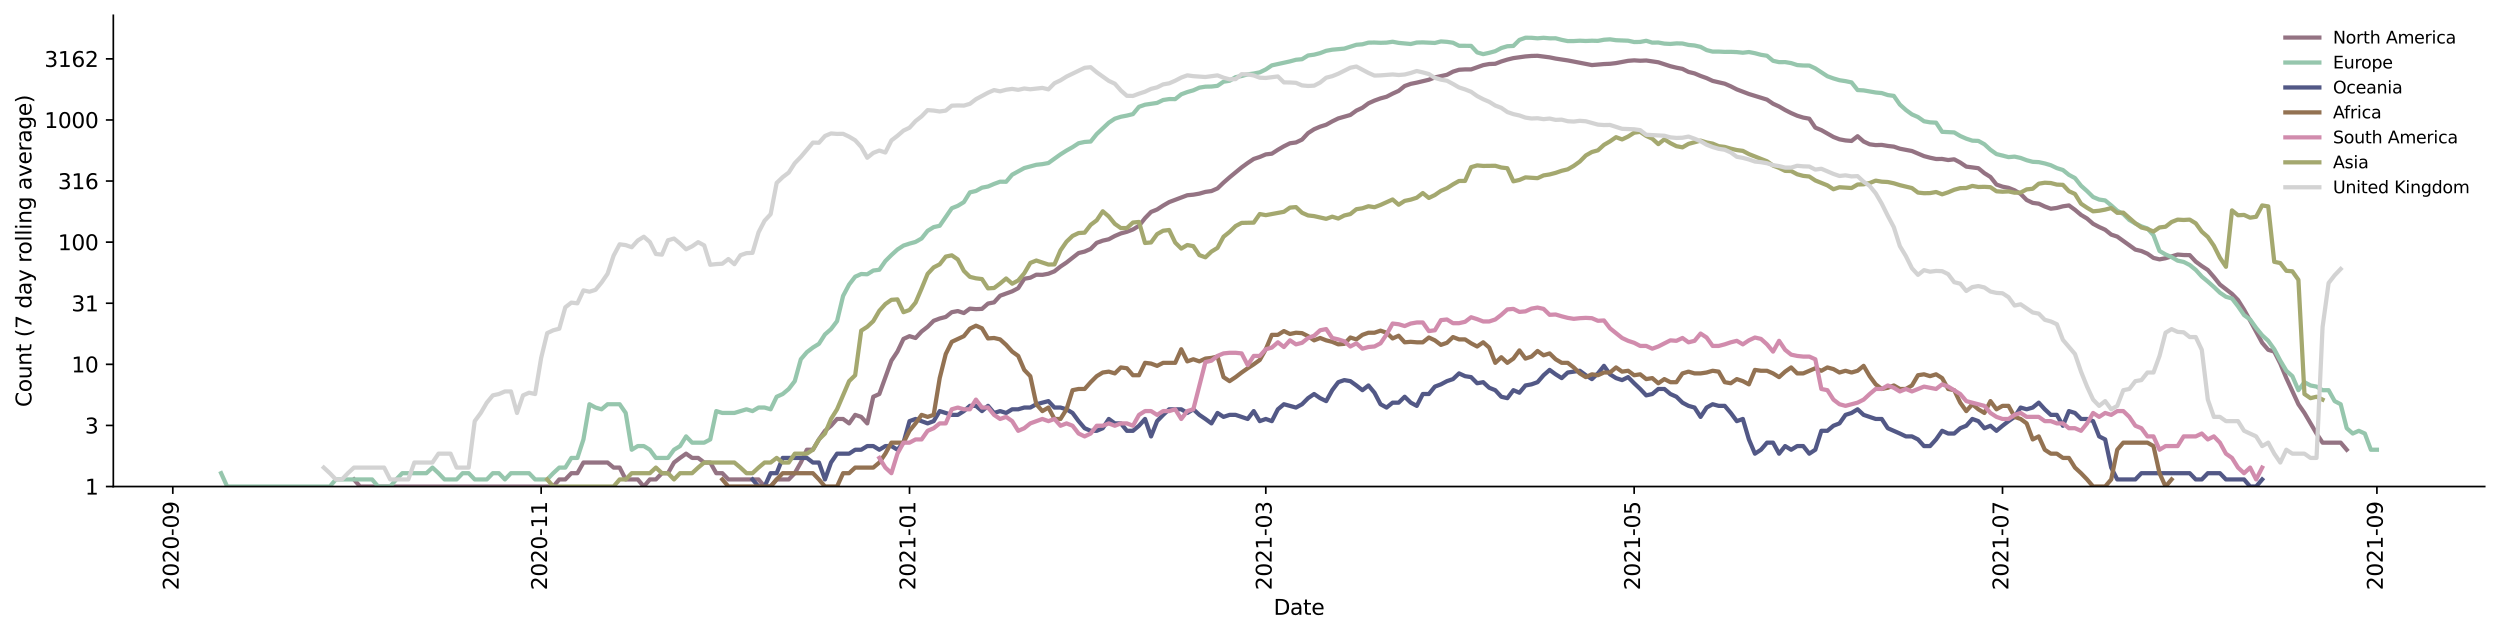 <?xml version="1.0" encoding="utf-8" standalone="no"?>
<!DOCTYPE svg PUBLIC "-//W3C//DTD SVG 1.1//EN"
  "http://www.w3.org/Graphics/SVG/1.1/DTD/svg11.dtd">
<svg height="298.621pt" version="1.1" viewBox="0 0 1176.528 298.621" width="1176.528pt" xmlns="http://www.w3.org/2000/svg" xmlns:xlink="http://www.w3.org/1999/xlink">
 <defs>
  <style type="text/css">*{stroke-linecap:butt;stroke-linejoin:round;}</style>
 </defs>
 <g id="figure_1">
  <g id="patch_1">
   <path d="M 0 298.621 
L 1176.528 298.621 
L 1176.528 0 
L 0 0 
z
" style="fill:#ffffff;"/>
  </g>
  <g id="axes_1">
   <g id="patch_2">
    <path d="M 53.328 228.96 
L 1169.328 228.96 
L 1169.328 7.2 
L 53.328 7.2 
z
" style="fill:#ffffff;"/>
   </g>
   <g id="matplotlib.axis_1">
    <g id="xtick_1">
     <g id="line2d_1">
      <defs>
       <path d="M 0 0 
L 0 3.5 
" id="m4c4647cf3e" style="stroke:#000000;stroke-width:0.8;"/>
      </defs>
      <g>
       <use style="stroke:#000000;stroke-width:0.8;" x="81.32" xlink:href="#m4c4647cf3e" y="228.96"/>
      </g>
     </g>
     <g id="text_1">
      <!-- 2020-09 -->
      <g transform="translate(84.08 277.743)rotate(-90)scale(0.1 -0.1)">
       <defs>
        <path d="M 1228 531 
L 3431 531 
L 3431 0 
L 469 0 
L 469 531 
Q 828 903 1448 1529 
Q 2069 2156 2228 2338 
Q 2531 2678 2651 2914 
Q 2772 3150 2772 3378 
Q 2772 3750 2511 3984 
Q 2250 4219 1831 4219 
Q 1534 4219 1204 4116 
Q 875 4013 500 3803 
L 500 4441 
Q 881 4594 1212 4672 
Q 1544 4750 1819 4750 
Q 2544 4750 2975 4387 
Q 3406 4025 3406 3419 
Q 3406 3131 3298 2873 
Q 3191 2616 2906 2266 
Q 2828 2175 2409 1742 
Q 1991 1309 1228 531 
z
" id="DejaVuSans-32" transform="scale(0.016)"/>
        <path d="M 2034 4250 
Q 1547 4250 1301 3770 
Q 1056 3291 1056 2328 
Q 1056 1369 1301 889 
Q 1547 409 2034 409 
Q 2525 409 2770 889 
Q 3016 1369 3016 2328 
Q 3016 3291 2770 3770 
Q 2525 4250 2034 4250 
z
M 2034 4750 
Q 2819 4750 3233 4129 
Q 3647 3509 3647 2328 
Q 3647 1150 3233 529 
Q 2819 -91 2034 -91 
Q 1250 -91 836 529 
Q 422 1150 422 2328 
Q 422 3509 836 4129 
Q 1250 4750 2034 4750 
z
" id="DejaVuSans-30" transform="scale(0.016)"/>
        <path d="M 313 2009 
L 1997 2009 
L 1997 1497 
L 313 1497 
L 313 2009 
z
" id="DejaVuSans-2d" transform="scale(0.016)"/>
        <path d="M 703 97 
L 703 672 
Q 941 559 1184 500 
Q 1428 441 1663 441 
Q 2288 441 2617 861 
Q 2947 1281 2994 2138 
Q 2813 1869 2534 1725 
Q 2256 1581 1919 1581 
Q 1219 1581 811 2004 
Q 403 2428 403 3163 
Q 403 3881 828 4315 
Q 1253 4750 1959 4750 
Q 2769 4750 3195 4129 
Q 3622 3509 3622 2328 
Q 3622 1225 3098 567 
Q 2575 -91 1691 -91 
Q 1453 -91 1209 -44 
Q 966 3 703 97 
z
M 1959 2075 
Q 2384 2075 2632 2365 
Q 2881 2656 2881 3163 
Q 2881 3666 2632 3958 
Q 2384 4250 1959 4250 
Q 1534 4250 1286 3958 
Q 1038 3666 1038 3163 
Q 1038 2656 1286 2365 
Q 1534 2075 1959 2075 
z
" id="DejaVuSans-39" transform="scale(0.016)"/>
       </defs>
       <use xlink:href="#DejaVuSans-32"/>
       <use x="63.623" xlink:href="#DejaVuSans-30"/>
       <use x="127.246" xlink:href="#DejaVuSans-32"/>
       <use x="190.869" xlink:href="#DejaVuSans-30"/>
       <use x="254.492" xlink:href="#DejaVuSans-2d"/>
       <use x="290.576" xlink:href="#DejaVuSans-30"/>
       <use x="354.199" xlink:href="#DejaVuSans-39"/>
      </g>
     </g>
    </g>
    <g id="xtick_2">
     <g id="line2d_2">
      <g>
       <use style="stroke:#000000;stroke-width:0.8;" x="254.674" xlink:href="#m4c4647cf3e" y="228.96"/>
      </g>
     </g>
     <g id="text_2">
      <!-- 2020-11 -->
      <g transform="translate(257.434 277.743)rotate(-90)scale(0.1 -0.1)">
       <defs>
        <path d="M 794 531 
L 1825 531 
L 1825 4091 
L 703 3866 
L 703 4441 
L 1819 4666 
L 2450 4666 
L 2450 531 
L 3481 531 
L 3481 0 
L 794 0 
L 794 531 
z
" id="DejaVuSans-31" transform="scale(0.016)"/>
       </defs>
       <use xlink:href="#DejaVuSans-32"/>
       <use x="63.623" xlink:href="#DejaVuSans-30"/>
       <use x="127.246" xlink:href="#DejaVuSans-32"/>
       <use x="190.869" xlink:href="#DejaVuSans-30"/>
       <use x="254.492" xlink:href="#DejaVuSans-2d"/>
       <use x="290.576" xlink:href="#DejaVuSans-31"/>
       <use x="354.199" xlink:href="#DejaVuSans-31"/>
      </g>
     </g>
    </g>
    <g id="xtick_3">
     <g id="line2d_3">
      <g>
       <use style="stroke:#000000;stroke-width:0.8;" x="428.028" xlink:href="#m4c4647cf3e" y="228.96"/>
      </g>
     </g>
     <g id="text_3">
      <!-- 2021-01 -->
      <g transform="translate(430.787 277.743)rotate(-90)scale(0.1 -0.1)">
       <use xlink:href="#DejaVuSans-32"/>
       <use x="63.623" xlink:href="#DejaVuSans-30"/>
       <use x="127.246" xlink:href="#DejaVuSans-32"/>
       <use x="190.869" xlink:href="#DejaVuSans-31"/>
       <use x="254.492" xlink:href="#DejaVuSans-2d"/>
       <use x="290.576" xlink:href="#DejaVuSans-30"/>
       <use x="354.199" xlink:href="#DejaVuSans-31"/>
      </g>
     </g>
    </g>
    <g id="xtick_4">
     <g id="line2d_4">
      <g>
       <use style="stroke:#000000;stroke-width:0.8;" x="595.698" xlink:href="#m4c4647cf3e" y="228.96"/>
      </g>
     </g>
     <g id="text_4">
      <!-- 2021-03 -->
      <g transform="translate(598.457 277.743)rotate(-90)scale(0.1 -0.1)">
       <defs>
        <path d="M 2597 2516 
Q 3050 2419 3304 2112 
Q 3559 1806 3559 1356 
Q 3559 666 3084 287 
Q 2609 -91 1734 -91 
Q 1441 -91 1130 -33 
Q 819 25 488 141 
L 488 750 
Q 750 597 1062 519 
Q 1375 441 1716 441 
Q 2309 441 2620 675 
Q 2931 909 2931 1356 
Q 2931 1769 2642 2001 
Q 2353 2234 1838 2234 
L 1294 2234 
L 1294 2753 
L 1863 2753 
Q 2328 2753 2575 2939 
Q 2822 3125 2822 3475 
Q 2822 3834 2567 4026 
Q 2313 4219 1838 4219 
Q 1578 4219 1281 4162 
Q 984 4106 628 3988 
L 628 4550 
Q 988 4650 1302 4700 
Q 1616 4750 1894 4750 
Q 2613 4750 3031 4423 
Q 3450 4097 3450 3541 
Q 3450 3153 3228 2886 
Q 3006 2619 2597 2516 
z
" id="DejaVuSans-33" transform="scale(0.016)"/>
       </defs>
       <use xlink:href="#DejaVuSans-32"/>
       <use x="63.623" xlink:href="#DejaVuSans-30"/>
       <use x="127.246" xlink:href="#DejaVuSans-32"/>
       <use x="190.869" xlink:href="#DejaVuSans-31"/>
       <use x="254.492" xlink:href="#DejaVuSans-2d"/>
       <use x="290.576" xlink:href="#DejaVuSans-30"/>
       <use x="354.199" xlink:href="#DejaVuSans-33"/>
      </g>
     </g>
    </g>
    <g id="xtick_5">
     <g id="line2d_5">
      <g>
       <use style="stroke:#000000;stroke-width:0.8;" x="769.052" xlink:href="#m4c4647cf3e" y="228.96"/>
      </g>
     </g>
     <g id="text_5">
      <!-- 2021-05 -->
      <g transform="translate(771.811 277.743)rotate(-90)scale(0.1 -0.1)">
       <defs>
        <path d="M 691 4666 
L 3169 4666 
L 3169 4134 
L 1269 4134 
L 1269 2991 
Q 1406 3038 1543 3061 
Q 1681 3084 1819 3084 
Q 2600 3084 3056 2656 
Q 3513 2228 3513 1497 
Q 3513 744 3044 326 
Q 2575 -91 1722 -91 
Q 1428 -91 1123 -41 
Q 819 9 494 109 
L 494 744 
Q 775 591 1075 516 
Q 1375 441 1709 441 
Q 2250 441 2565 725 
Q 2881 1009 2881 1497 
Q 2881 1984 2565 2268 
Q 2250 2553 1709 2553 
Q 1456 2553 1204 2497 
Q 953 2441 691 2322 
L 691 4666 
z
" id="DejaVuSans-35" transform="scale(0.016)"/>
       </defs>
       <use xlink:href="#DejaVuSans-32"/>
       <use x="63.623" xlink:href="#DejaVuSans-30"/>
       <use x="127.246" xlink:href="#DejaVuSans-32"/>
       <use x="190.869" xlink:href="#DejaVuSans-31"/>
       <use x="254.492" xlink:href="#DejaVuSans-2d"/>
       <use x="290.576" xlink:href="#DejaVuSans-30"/>
       <use x="354.199" xlink:href="#DejaVuSans-35"/>
      </g>
     </g>
    </g>
    <g id="xtick_6">
     <g id="line2d_6">
      <g>
       <use style="stroke:#000000;stroke-width:0.8;" x="942.405" xlink:href="#m4c4647cf3e" y="228.96"/>
      </g>
     </g>
     <g id="text_6">
      <!-- 2021-07 -->
      <g transform="translate(945.165 277.743)rotate(-90)scale(0.1 -0.1)">
       <defs>
        <path d="M 525 4666 
L 3525 4666 
L 3525 4397 
L 1831 0 
L 1172 0 
L 2766 4134 
L 525 4134 
L 525 4666 
z
" id="DejaVuSans-37" transform="scale(0.016)"/>
       </defs>
       <use xlink:href="#DejaVuSans-32"/>
       <use x="63.623" xlink:href="#DejaVuSans-30"/>
       <use x="127.246" xlink:href="#DejaVuSans-32"/>
       <use x="190.869" xlink:href="#DejaVuSans-31"/>
       <use x="254.492" xlink:href="#DejaVuSans-2d"/>
       <use x="290.576" xlink:href="#DejaVuSans-30"/>
       <use x="354.199" xlink:href="#DejaVuSans-37"/>
      </g>
     </g>
    </g>
    <g id="xtick_7">
     <g id="line2d_7">
      <g>
       <use style="stroke:#000000;stroke-width:0.8;" x="1118.601" xlink:href="#m4c4647cf3e" y="228.96"/>
      </g>
     </g>
     <g id="text_7">
      <!-- 2021-09 -->
      <g transform="translate(1121.36 277.743)rotate(-90)scale(0.1 -0.1)">
       <use xlink:href="#DejaVuSans-32"/>
       <use x="63.623" xlink:href="#DejaVuSans-30"/>
       <use x="127.246" xlink:href="#DejaVuSans-32"/>
       <use x="190.869" xlink:href="#DejaVuSans-31"/>
       <use x="254.492" xlink:href="#DejaVuSans-2d"/>
       <use x="290.576" xlink:href="#DejaVuSans-30"/>
       <use x="354.199" xlink:href="#DejaVuSans-39"/>
      </g>
     </g>
    </g>
    <g id="text_8">
     <!-- Date -->
     <g transform="translate(599.377 289.341)scale(0.1 -0.1)">
      <defs>
       <path d="M 1259 4147 
L 1259 519 
L 2022 519 
Q 2988 519 3436 956 
Q 3884 1394 3884 2338 
Q 3884 3275 3436 3711 
Q 2988 4147 2022 4147 
L 1259 4147 
z
M 628 4666 
L 1925 4666 
Q 3281 4666 3915 4102 
Q 4550 3538 4550 2338 
Q 4550 1131 3912 565 
Q 3275 0 1925 0 
L 628 0 
L 628 4666 
z
" id="DejaVuSans-44" transform="scale(0.016)"/>
       <path d="M 2194 1759 
Q 1497 1759 1228 1600 
Q 959 1441 959 1056 
Q 959 750 1161 570 
Q 1363 391 1709 391 
Q 2188 391 2477 730 
Q 2766 1069 2766 1631 
L 2766 1759 
L 2194 1759 
z
M 3341 1997 
L 3341 0 
L 2766 0 
L 2766 531 
Q 2569 213 2275 61 
Q 1981 -91 1556 -91 
Q 1019 -91 701 211 
Q 384 513 384 1019 
Q 384 1609 779 1909 
Q 1175 2209 1959 2209 
L 2766 2209 
L 2766 2266 
Q 2766 2663 2505 2880 
Q 2244 3097 1772 3097 
Q 1472 3097 1187 3025 
Q 903 2953 641 2809 
L 641 3341 
Q 956 3463 1253 3523 
Q 1550 3584 1831 3584 
Q 2591 3584 2966 3190 
Q 3341 2797 3341 1997 
z
" id="DejaVuSans-61" transform="scale(0.016)"/>
       <path d="M 1172 4494 
L 1172 3500 
L 2356 3500 
L 2356 3053 
L 1172 3053 
L 1172 1153 
Q 1172 725 1289 603 
Q 1406 481 1766 481 
L 2356 481 
L 2356 0 
L 1766 0 
Q 1100 0 847 248 
Q 594 497 594 1153 
L 594 3053 
L 172 3053 
L 172 3500 
L 594 3500 
L 594 4494 
L 1172 4494 
z
" id="DejaVuSans-74" transform="scale(0.016)"/>
       <path d="M 3597 1894 
L 3597 1613 
L 953 1613 
Q 991 1019 1311 708 
Q 1631 397 2203 397 
Q 2534 397 2845 478 
Q 3156 559 3463 722 
L 3463 178 
Q 3153 47 2828 -22 
Q 2503 -91 2169 -91 
Q 1331 -91 842 396 
Q 353 884 353 1716 
Q 353 2575 817 3079 
Q 1281 3584 2069 3584 
Q 2775 3584 3186 3129 
Q 3597 2675 3597 1894 
z
M 3022 2063 
Q 3016 2534 2758 2815 
Q 2500 3097 2075 3097 
Q 1594 3097 1305 2825 
Q 1016 2553 972 2059 
L 3022 2063 
z
" id="DejaVuSans-65" transform="scale(0.016)"/>
      </defs>
      <use xlink:href="#DejaVuSans-44"/>
      <use x="77.002" xlink:href="#DejaVuSans-61"/>
      <use x="138.281" xlink:href="#DejaVuSans-74"/>
      <use x="177.49" xlink:href="#DejaVuSans-65"/>
     </g>
    </g>
   </g>
   <g id="matplotlib.axis_2">
    <g id="ytick_1">
     <g id="line2d_8">
      <defs>
       <path d="M 0 0 
L -3.5 0 
" id="ma1672c2192" style="stroke:#000000;stroke-width:0.8;"/>
      </defs>
      <g>
       <use style="stroke:#000000;stroke-width:0.8;" x="53.328" xlink:href="#ma1672c2192" y="228.96"/>
      </g>
     </g>
     <g id="text_9">
      <!-- 1 -->
      <g transform="translate(39.966 232.759)scale(0.1 -0.1)">
       <use xlink:href="#DejaVuSans-31"/>
      </g>
     </g>
    </g>
    <g id="ytick_2">
     <g id="line2d_9">
      <g>
       <use style="stroke:#000000;stroke-width:0.8;" x="53.328" xlink:href="#ma1672c2192" y="200.208"/>
      </g>
     </g>
     <g id="text_10">
      <!-- 3 -->
      <g transform="translate(39.966 204.008)scale(0.1 -0.1)">
       <use xlink:href="#DejaVuSans-33"/>
      </g>
     </g>
    </g>
    <g id="ytick_3">
     <g id="line2d_10">
      <g>
       <use style="stroke:#000000;stroke-width:0.8;" x="53.328" xlink:href="#ma1672c2192" y="171.457"/>
      </g>
     </g>
     <g id="text_11">
      <!-- 10 -->
      <g transform="translate(33.603 175.256)scale(0.1 -0.1)">
       <use xlink:href="#DejaVuSans-31"/>
       <use x="63.623" xlink:href="#DejaVuSans-30"/>
      </g>
     </g>
    </g>
    <g id="ytick_4">
     <g id="line2d_11">
      <g>
       <use style="stroke:#000000;stroke-width:0.8;" x="53.328" xlink:href="#ma1672c2192" y="142.705"/>
      </g>
     </g>
     <g id="text_12">
      <!-- 31 -->
      <g transform="translate(33.603 146.505)scale(0.1 -0.1)">
       <use xlink:href="#DejaVuSans-33"/>
       <use x="63.623" xlink:href="#DejaVuSans-31"/>
      </g>
     </g>
    </g>
    <g id="ytick_5">
     <g id="line2d_12">
      <g>
       <use style="stroke:#000000;stroke-width:0.8;" x="53.328" xlink:href="#ma1672c2192" y="113.954"/>
      </g>
     </g>
     <g id="text_13">
      <!-- 100 -->
      <g transform="translate(27.241 117.753)scale(0.1 -0.1)">
       <use xlink:href="#DejaVuSans-31"/>
       <use x="63.623" xlink:href="#DejaVuSans-30"/>
       <use x="127.246" xlink:href="#DejaVuSans-30"/>
      </g>
     </g>
    </g>
    <g id="ytick_6">
     <g id="line2d_13">
      <g>
       <use style="stroke:#000000;stroke-width:0.8;" x="53.328" xlink:href="#ma1672c2192" y="85.202"/>
      </g>
     </g>
     <g id="text_14">
      <!-- 316 -->
      <g transform="translate(27.241 89.002)scale(0.1 -0.1)">
       <defs>
        <path d="M 2113 2584 
Q 1688 2584 1439 2293 
Q 1191 2003 1191 1497 
Q 1191 994 1439 701 
Q 1688 409 2113 409 
Q 2538 409 2786 701 
Q 3034 994 3034 1497 
Q 3034 2003 2786 2293 
Q 2538 2584 2113 2584 
z
M 3366 4563 
L 3366 3988 
Q 3128 4100 2886 4159 
Q 2644 4219 2406 4219 
Q 1781 4219 1451 3797 
Q 1122 3375 1075 2522 
Q 1259 2794 1537 2939 
Q 1816 3084 2150 3084 
Q 2853 3084 3261 2657 
Q 3669 2231 3669 1497 
Q 3669 778 3244 343 
Q 2819 -91 2113 -91 
Q 1303 -91 875 529 
Q 447 1150 447 2328 
Q 447 3434 972 4092 
Q 1497 4750 2381 4750 
Q 2619 4750 2861 4703 
Q 3103 4656 3366 4563 
z
" id="DejaVuSans-36" transform="scale(0.016)"/>
       </defs>
       <use xlink:href="#DejaVuSans-33"/>
       <use x="63.623" xlink:href="#DejaVuSans-31"/>
       <use x="127.246" xlink:href="#DejaVuSans-36"/>
      </g>
     </g>
    </g>
    <g id="ytick_7">
     <g id="line2d_14">
      <g>
       <use style="stroke:#000000;stroke-width:0.8;" x="53.328" xlink:href="#ma1672c2192" y="56.451"/>
      </g>
     </g>
     <g id="text_15">
      <!-- 1000 -->
      <g transform="translate(20.878 60.25)scale(0.1 -0.1)">
       <use xlink:href="#DejaVuSans-31"/>
       <use x="63.623" xlink:href="#DejaVuSans-30"/>
       <use x="127.246" xlink:href="#DejaVuSans-30"/>
       <use x="190.869" xlink:href="#DejaVuSans-30"/>
      </g>
     </g>
    </g>
    <g id="ytick_8">
     <g id="line2d_15">
      <g>
       <use style="stroke:#000000;stroke-width:0.8;" x="53.328" xlink:href="#ma1672c2192" y="27.699"/>
      </g>
     </g>
     <g id="text_16">
      <!-- 3162 -->
      <g transform="translate(20.878 31.499)scale(0.1 -0.1)">
       <use xlink:href="#DejaVuSans-33"/>
       <use x="63.623" xlink:href="#DejaVuSans-31"/>
       <use x="127.246" xlink:href="#DejaVuSans-36"/>
       <use x="190.869" xlink:href="#DejaVuSans-32"/>
      </g>
     </g>
    </g>
    <g id="text_17">
     <!-- Count (7 day rolling average) -->
     <g transform="translate(14.798 191.548)rotate(-90)scale(0.1 -0.1)">
      <defs>
       <path d="M 4122 4306 
L 4122 3641 
Q 3803 3938 3442 4084 
Q 3081 4231 2675 4231 
Q 1875 4231 1450 3742 
Q 1025 3253 1025 2328 
Q 1025 1406 1450 917 
Q 1875 428 2675 428 
Q 3081 428 3442 575 
Q 3803 722 4122 1019 
L 4122 359 
Q 3791 134 3420 21 
Q 3050 -91 2638 -91 
Q 1578 -91 968 557 
Q 359 1206 359 2328 
Q 359 3453 968 4101 
Q 1578 4750 2638 4750 
Q 3056 4750 3426 4639 
Q 3797 4528 4122 4306 
z
" id="DejaVuSans-43" transform="scale(0.016)"/>
       <path d="M 1959 3097 
Q 1497 3097 1228 2736 
Q 959 2375 959 1747 
Q 959 1119 1226 758 
Q 1494 397 1959 397 
Q 2419 397 2687 759 
Q 2956 1122 2956 1747 
Q 2956 2369 2687 2733 
Q 2419 3097 1959 3097 
z
M 1959 3584 
Q 2709 3584 3137 3096 
Q 3566 2609 3566 1747 
Q 3566 888 3137 398 
Q 2709 -91 1959 -91 
Q 1206 -91 779 398 
Q 353 888 353 1747 
Q 353 2609 779 3096 
Q 1206 3584 1959 3584 
z
" id="DejaVuSans-6f" transform="scale(0.016)"/>
       <path d="M 544 1381 
L 544 3500 
L 1119 3500 
L 1119 1403 
Q 1119 906 1312 657 
Q 1506 409 1894 409 
Q 2359 409 2629 706 
Q 2900 1003 2900 1516 
L 2900 3500 
L 3475 3500 
L 3475 0 
L 2900 0 
L 2900 538 
Q 2691 219 2414 64 
Q 2138 -91 1772 -91 
Q 1169 -91 856 284 
Q 544 659 544 1381 
z
M 1991 3584 
L 1991 3584 
z
" id="DejaVuSans-75" transform="scale(0.016)"/>
       <path d="M 3513 2113 
L 3513 0 
L 2938 0 
L 2938 2094 
Q 2938 2591 2744 2837 
Q 2550 3084 2163 3084 
Q 1697 3084 1428 2787 
Q 1159 2491 1159 1978 
L 1159 0 
L 581 0 
L 581 3500 
L 1159 3500 
L 1159 2956 
Q 1366 3272 1645 3428 
Q 1925 3584 2291 3584 
Q 2894 3584 3203 3211 
Q 3513 2838 3513 2113 
z
" id="DejaVuSans-6e" transform="scale(0.016)"/>
       <path id="DejaVuSans-20" transform="scale(0.016)"/>
       <path d="M 1984 4856 
Q 1566 4138 1362 3434 
Q 1159 2731 1159 2009 
Q 1159 1288 1364 580 
Q 1569 -128 1984 -844 
L 1484 -844 
Q 1016 -109 783 600 
Q 550 1309 550 2009 
Q 550 2706 781 3412 
Q 1013 4119 1484 4856 
L 1984 4856 
z
" id="DejaVuSans-28" transform="scale(0.016)"/>
       <path d="M 2906 2969 
L 2906 4863 
L 3481 4863 
L 3481 0 
L 2906 0 
L 2906 525 
Q 2725 213 2448 61 
Q 2172 -91 1784 -91 
Q 1150 -91 751 415 
Q 353 922 353 1747 
Q 353 2572 751 3078 
Q 1150 3584 1784 3584 
Q 2172 3584 2448 3432 
Q 2725 3281 2906 2969 
z
M 947 1747 
Q 947 1113 1208 752 
Q 1469 391 1925 391 
Q 2381 391 2643 752 
Q 2906 1113 2906 1747 
Q 2906 2381 2643 2742 
Q 2381 3103 1925 3103 
Q 1469 3103 1208 2742 
Q 947 2381 947 1747 
z
" id="DejaVuSans-64" transform="scale(0.016)"/>
       <path d="M 2059 -325 
Q 1816 -950 1584 -1140 
Q 1353 -1331 966 -1331 
L 506 -1331 
L 506 -850 
L 844 -850 
Q 1081 -850 1212 -737 
Q 1344 -625 1503 -206 
L 1606 56 
L 191 3500 
L 800 3500 
L 1894 763 
L 2988 3500 
L 3597 3500 
L 2059 -325 
z
" id="DejaVuSans-79" transform="scale(0.016)"/>
       <path d="M 2631 2963 
Q 2534 3019 2420 3045 
Q 2306 3072 2169 3072 
Q 1681 3072 1420 2755 
Q 1159 2438 1159 1844 
L 1159 0 
L 581 0 
L 581 3500 
L 1159 3500 
L 1159 2956 
Q 1341 3275 1631 3429 
Q 1922 3584 2338 3584 
Q 2397 3584 2469 3576 
Q 2541 3569 2628 3553 
L 2631 2963 
z
" id="DejaVuSans-72" transform="scale(0.016)"/>
       <path d="M 603 4863 
L 1178 4863 
L 1178 0 
L 603 0 
L 603 4863 
z
" id="DejaVuSans-6c" transform="scale(0.016)"/>
       <path d="M 603 3500 
L 1178 3500 
L 1178 0 
L 603 0 
L 603 3500 
z
M 603 4863 
L 1178 4863 
L 1178 4134 
L 603 4134 
L 603 4863 
z
" id="DejaVuSans-69" transform="scale(0.016)"/>
       <path d="M 2906 1791 
Q 2906 2416 2648 2759 
Q 2391 3103 1925 3103 
Q 1463 3103 1205 2759 
Q 947 2416 947 1791 
Q 947 1169 1205 825 
Q 1463 481 1925 481 
Q 2391 481 2648 825 
Q 2906 1169 2906 1791 
z
M 3481 434 
Q 3481 -459 3084 -895 
Q 2688 -1331 1869 -1331 
Q 1566 -1331 1297 -1286 
Q 1028 -1241 775 -1147 
L 775 -588 
Q 1028 -725 1275 -790 
Q 1522 -856 1778 -856 
Q 2344 -856 2625 -561 
Q 2906 -266 2906 331 
L 2906 616 
Q 2728 306 2450 153 
Q 2172 0 1784 0 
Q 1141 0 747 490 
Q 353 981 353 1791 
Q 353 2603 747 3093 
Q 1141 3584 1784 3584 
Q 2172 3584 2450 3431 
Q 2728 3278 2906 2969 
L 2906 3500 
L 3481 3500 
L 3481 434 
z
" id="DejaVuSans-67" transform="scale(0.016)"/>
       <path d="M 191 3500 
L 800 3500 
L 1894 563 
L 2988 3500 
L 3597 3500 
L 2284 0 
L 1503 0 
L 191 3500 
z
" id="DejaVuSans-76" transform="scale(0.016)"/>
       <path d="M 513 4856 
L 1013 4856 
Q 1481 4119 1714 3412 
Q 1947 2706 1947 2009 
Q 1947 1309 1714 600 
Q 1481 -109 1013 -844 
L 513 -844 
Q 928 -128 1133 580 
Q 1338 1288 1338 2009 
Q 1338 2731 1133 3434 
Q 928 4138 513 4856 
z
" id="DejaVuSans-29" transform="scale(0.016)"/>
      </defs>
      <use xlink:href="#DejaVuSans-43"/>
      <use x="69.824" xlink:href="#DejaVuSans-6f"/>
      <use x="131.006" xlink:href="#DejaVuSans-75"/>
      <use x="194.385" xlink:href="#DejaVuSans-6e"/>
      <use x="257.764" xlink:href="#DejaVuSans-74"/>
      <use x="296.973" xlink:href="#DejaVuSans-20"/>
      <use x="328.76" xlink:href="#DejaVuSans-28"/>
      <use x="367.773" xlink:href="#DejaVuSans-37"/>
      <use x="431.396" xlink:href="#DejaVuSans-20"/>
      <use x="463.184" xlink:href="#DejaVuSans-64"/>
      <use x="526.66" xlink:href="#DejaVuSans-61"/>
      <use x="587.939" xlink:href="#DejaVuSans-79"/>
      <use x="647.119" xlink:href="#DejaVuSans-20"/>
      <use x="678.906" xlink:href="#DejaVuSans-72"/>
      <use x="717.77" xlink:href="#DejaVuSans-6f"/>
      <use x="778.951" xlink:href="#DejaVuSans-6c"/>
      <use x="806.734" xlink:href="#DejaVuSans-6c"/>
      <use x="834.518" xlink:href="#DejaVuSans-69"/>
      <use x="862.301" xlink:href="#DejaVuSans-6e"/>
      <use x="925.68" xlink:href="#DejaVuSans-67"/>
      <use x="989.156" xlink:href="#DejaVuSans-20"/>
      <use x="1020.943" xlink:href="#DejaVuSans-61"/>
      <use x="1082.223" xlink:href="#DejaVuSans-76"/>
      <use x="1141.402" xlink:href="#DejaVuSans-65"/>
      <use x="1202.926" xlink:href="#DejaVuSans-72"/>
      <use x="1244.039" xlink:href="#DejaVuSans-61"/>
      <use x="1305.318" xlink:href="#DejaVuSans-67"/>
      <use x="1368.795" xlink:href="#DejaVuSans-65"/>
      <use x="1430.318" xlink:href="#DejaVuSans-29"/>
     </g>
    </g>
   </g>
   <g id="line2d_16">
    <path clip-path="url(#p031d644a34)" d="M 166.576 225.625 
L 169.418 228.96 
L 260.358 228.96 
L 263.2 225.625 
L 266.042 225.625 
L 268.884 222.684 
L 271.725 222.684 
L 274.567 217.672 
L 285.935 217.672 
L 288.777 220.053 
L 291.618 220.053 
L 294.46 225.625 
L 300.144 225.625 
L 302.986 228.96 
L 305.828 225.625 
L 308.67 225.625 
L 311.511 222.684 
L 314.353 222.684 
L 317.195 217.672 
L 320.037 215.5 
L 322.879 213.501 
L 325.721 215.5 
L 328.563 215.5 
L 331.405 217.672 
L 334.246 217.672 
L 337.088 222.684 
L 339.93 222.684 
L 342.772 225.625 
L 356.981 225.625 
L 359.823 228.96 
L 362.665 228.96 
L 365.507 225.625 
L 371.191 225.625 
L 374.032 222.684 
L 376.874 217.672 
L 379.716 211.65 
L 382.558 211.65 
L 385.4 206.801 
L 388.242 202.743 
L 391.084 200.362 
L 393.926 197.17 
L 396.767 197.17 
L 399.609 199.252 
L 402.451 195.248 
L 405.293 196.19 
L 408.135 199.252 
L 410.977 186.713 
L 413.819 185.432 
L 419.502 169.734 
L 422.344 165.46 
L 425.186 159.497 
L 428.028 158.205 
L 430.87 159.059 
L 433.712 155.998 
L 436.553 153.793 
L 439.395 150.969 
L 442.237 149.893 
L 445.079 149.152 
L 447.921 146.918 
L 450.763 146.389 
L 453.605 147.322 
L 456.447 145.239 
L 459.288 145.49 
L 462.13 145.365 
L 464.972 142.859 
L 467.814 142.298 
L 470.656 139.172 
L 476.34 137.106 
L 479.181 135.618 
L 482.023 131.193 
L 484.865 130.7 
L 487.707 129.276 
L 490.549 129.342 
L 493.391 128.819 
L 496.233 127.681 
L 499.074 125.436 
L 501.916 123.533 
L 507.6 119.085 
L 510.442 118.393 
L 513.284 117.146 
L 516.126 114.277 
L 518.968 113.25 
L 521.809 112.6 
L 524.651 111.06 
L 527.493 109.851 
L 530.335 109.076 
L 533.177 107.985 
L 536.019 106.275 
L 538.861 102.666 
L 541.702 99.735 
L 544.544 98.591 
L 547.386 96.751 
L 550.228 95.105 
L 558.754 91.883 
L 561.596 91.619 
L 564.437 91.128 
L 567.279 90.312 
L 570.121 89.914 
L 572.963 88.665 
L 575.805 85.942 
L 578.647 83.455 
L 584.33 78.778 
L 587.172 76.703 
L 590.014 74.81 
L 592.856 73.868 
L 595.698 72.665 
L 598.54 72.326 
L 601.382 70.495 
L 604.223 68.842 
L 607.065 67.429 
L 609.907 67.039 
L 612.749 65.692 
L 615.591 62.647 
L 618.433 60.822 
L 621.275 59.603 
L 624.117 58.704 
L 626.958 57.123 
L 629.8 55.734 
L 635.484 54.103 
L 638.326 52.047 
L 641.168 50.722 
L 644.01 48.615 
L 646.851 47.337 
L 649.693 46.301 
L 652.535 45.529 
L 655.377 44.06 
L 658.219 42.767 
L 661.061 40.486 
L 663.903 39.464 
L 666.744 38.89 
L 672.428 37.531 
L 675.27 36.43 
L 680.954 35.205 
L 683.796 33.716 
L 686.638 32.83 
L 689.479 32.659 
L 692.321 32.664 
L 698.005 30.654 
L 700.847 30.128 
L 703.689 30.016 
L 706.531 28.921 
L 709.372 28.048 
L 712.214 27.349 
L 717.898 26.556 
L 720.74 26.333 
L 723.582 26.257 
L 729.265 26.988 
L 732.107 27.573 
L 737.791 28.434 
L 749.159 30.626 
L 754.842 30.145 
L 757.684 30.028 
L 760.526 29.689 
L 766.21 28.626 
L 769.052 28.402 
L 771.893 28.59 
L 774.735 28.465 
L 780.419 29.306 
L 786.103 31.161 
L 788.945 31.852 
L 791.786 32.414 
L 794.628 33.845 
L 797.47 34.55 
L 800.312 35.745 
L 803.154 36.759 
L 805.996 38.074 
L 811.68 39.388 
L 814.521 40.627 
L 817.363 42.071 
L 823.047 44.241 
L 828.731 45.997 
L 831.573 46.888 
L 834.414 48.814 
L 837.256 50.119 
L 840.098 51.773 
L 842.94 53.216 
L 845.782 54.46 
L 848.624 55.335 
L 851.466 55.855 
L 854.307 60.069 
L 857.149 61.242 
L 862.833 64.457 
L 865.675 65.563 
L 868.517 66.093 
L 871.359 66.33 
L 874.201 64.111 
L 877.042 66.596 
L 879.884 67.905 
L 882.726 68.291 
L 885.568 68.194 
L 888.41 68.678 
L 891.252 69.007 
L 894.094 69.975 
L 899.777 71.071 
L 905.461 73.47 
L 908.303 74.222 
L 911.145 74.825 
L 913.987 74.803 
L 916.829 75.314 
L 919.67 74.974 
L 922.512 76.496 
L 925.354 78.414 
L 931.038 79.156 
L 933.88 81.494 
L 936.722 83.277 
L 939.563 86.853 
L 942.405 87.849 
L 945.247 88.407 
L 948.089 89.562 
L 950.931 91.257 
L 953.773 94.118 
L 956.615 95.476 
L 959.456 95.854 
L 962.298 97.185 
L 965.14 98.227 
L 967.982 97.85 
L 970.824 97.094 
L 973.666 96.679 
L 976.508 98.745 
L 979.35 101.147 
L 982.191 102.849 
L 985.033 105.323 
L 987.875 106.832 
L 990.717 108.126 
L 993.559 110.402 
L 996.401 111.348 
L 1004.926 117.473 
L 1007.768 118.139 
L 1010.61 119.393 
L 1013.452 121.377 
L 1016.294 122.059 
L 1019.136 121.522 
L 1024.819 119.796 
L 1027.661 120.022 
L 1030.503 120.068 
L 1033.345 123.117 
L 1036.187 125.211 
L 1039.029 127.07 
L 1041.871 130.353 
L 1044.712 133.895 
L 1050.396 138.306 
L 1053.238 141.212 
L 1056.08 145.744 
L 1058.922 150.812 
L 1064.605 161.331 
L 1067.447 164.632 
L 1070.289 165.46 
L 1073.131 171.103 
L 1075.973 177.938 
L 1081.657 190.237 
L 1084.498 194.34 
L 1090.182 204.023 
L 1093.024 208.315 
L 1101.55 208.315 
L 1104.392 211.65 
L 1104.392 211.65 
" style="fill:none;stroke:#947383;stroke-linecap:square;stroke-width:2;"/>
   </g>
   <g id="line2d_17">
    <path clip-path="url(#p031d644a34)" d="M 104.055 222.684 
L 106.897 228.96 
L 155.209 228.96 
L 158.051 225.625 
L 175.102 225.625 
L 177.944 228.96 
L 183.628 228.96 
L 186.469 225.625 
L 189.311 222.684 
L 200.679 222.684 
L 203.521 220.053 
L 206.363 222.684 
L 209.204 225.625 
L 214.888 225.625 
L 217.73 222.684 
L 220.572 222.684 
L 223.414 225.625 
L 229.097 225.625 
L 231.939 222.684 
L 234.781 222.684 
L 237.623 225.625 
L 240.465 222.684 
L 248.99 222.684 
L 251.832 225.625 
L 257.516 225.625 
L 260.358 222.684 
L 263.2 220.053 
L 266.042 220.053 
L 268.884 215.5 
L 271.725 215.5 
L 274.567 206.801 
L 277.409 190.237 
L 280.251 191.798 
L 283.093 192.617 
L 285.935 190.237 
L 291.618 190.237 
L 294.46 194.34 
L 297.302 211.65 
L 300.144 209.927 
L 302.986 209.927 
L 305.828 211.65 
L 308.67 215.5 
L 314.353 215.5 
L 317.195 211.65 
L 320.037 209.927 
L 322.879 205.374 
L 325.721 208.315 
L 331.405 208.315 
L 334.246 206.801 
L 337.088 193.463 
L 339.93 194.34 
L 345.614 194.34 
L 351.298 192.617 
L 354.139 193.463 
L 356.981 191.798 
L 359.823 191.798 
L 362.665 192.617 
L 365.507 186.713 
L 368.349 185.432 
L 371.191 183.052 
L 374.032 179.365 
L 376.874 169.077 
L 379.716 165.742 
L 382.558 163.569 
L 385.4 161.811 
L 388.242 157.38 
L 391.084 154.871 
L 393.926 151.126 
L 396.767 139.27 
L 399.609 133.895 
L 402.451 130.216 
L 405.293 128.949 
L 408.135 129.079 
L 410.977 127.313 
L 413.819 126.95 
L 416.66 122.861 
L 419.502 120.022 
L 422.344 117.432 
L 425.186 115.575 
L 428.028 114.641 
L 430.87 113.847 
L 433.712 112.231 
L 436.553 108.64 
L 439.395 106.886 
L 442.237 106.249 
L 447.921 98 
L 450.763 96.859 
L 453.605 95.121 
L 456.447 90.535 
L 459.288 89.873 
L 462.13 88.318 
L 464.972 87.774 
L 467.814 86.554 
L 470.656 85.504 
L 473.498 85.55 
L 476.34 82.204 
L 482.023 79.094 
L 487.707 77.552 
L 490.549 77.247 
L 493.391 76.719 
L 499.074 72.645 
L 501.916 70.855 
L 504.758 69.255 
L 507.6 67.407 
L 510.442 66.806 
L 513.284 66.612 
L 516.126 63.085 
L 521.809 57.736 
L 524.651 55.852 
L 527.493 54.945 
L 530.335 54.397 
L 533.177 53.7 
L 536.019 50.264 
L 538.861 49.275 
L 544.544 48.428 
L 547.386 47.061 
L 550.228 46.627 
L 553.07 46.646 
L 555.912 44.388 
L 558.754 43.321 
L 561.596 42.51 
L 564.437 41.242 
L 567.279 40.787 
L 570.121 40.726 
L 572.963 40.392 
L 575.805 38.439 
L 578.647 38.009 
L 581.489 36.315 
L 584.33 35.776 
L 587.172 34.989 
L 590.014 34.602 
L 592.856 34.044 
L 595.698 32.668 
L 598.54 30.769 
L 607.065 28.894 
L 609.907 28.123 
L 612.749 27.859 
L 615.591 26.113 
L 618.433 25.721 
L 621.275 24.997 
L 624.117 23.912 
L 626.958 23.388 
L 632.642 22.876 
L 638.326 21.075 
L 641.168 20.846 
L 644.01 20.064 
L 646.851 20.017 
L 649.693 20.147 
L 652.535 20.06 
L 655.377 19.646 
L 658.219 20.175 
L 663.903 20.709 
L 666.744 20.018 
L 669.586 19.947 
L 675.27 20.214 
L 678.112 19.496 
L 680.954 19.693 
L 683.796 20.109 
L 686.638 21.544 
L 692.321 21.583 
L 695.163 24.656 
L 698.005 25.478 
L 700.847 24.851 
L 703.689 24.086 
L 706.531 22.6 
L 709.372 21.76 
L 712.214 21.617 
L 715.056 18.778 
L 717.898 17.76 
L 720.74 17.78 
L 723.582 18.035 
L 726.424 17.786 
L 729.265 18.034 
L 732.107 18.017 
L 734.949 18.76 
L 737.791 19.341 
L 740.633 19.324 
L 743.475 19.159 
L 746.317 19.286 
L 749.159 19.164 
L 752 19.24 
L 754.842 18.708 
L 757.684 18.513 
L 760.526 18.923 
L 766.21 19.157 
L 769.052 19.788 
L 771.893 19.733 
L 774.735 19.19 
L 777.577 20.069 
L 780.419 20.012 
L 783.261 20.527 
L 786.103 20.679 
L 788.945 20.421 
L 791.786 20.475 
L 794.628 21.145 
L 797.47 21.405 
L 800.312 22.063 
L 803.154 23.572 
L 805.996 24.291 
L 808.838 24.277 
L 811.68 24.428 
L 814.521 24.395 
L 817.363 24.518 
L 820.205 24.818 
L 823.047 24.481 
L 825.889 25.04 
L 828.731 25.791 
L 831.573 26.237 
L 834.414 28.616 
L 837.256 29.247 
L 840.098 29.222 
L 842.94 29.696 
L 845.782 30.621 
L 848.624 30.823 
L 851.466 30.858 
L 854.307 32.178 
L 859.991 35.88 
L 862.833 36.909 
L 865.675 37.753 
L 868.517 38.185 
L 871.359 38.783 
L 874.201 42.378 
L 877.042 42.545 
L 882.726 43.529 
L 885.568 43.8 
L 888.41 44.736 
L 891.252 45.129 
L 894.094 49.203 
L 896.935 51.755 
L 899.777 53.835 
L 902.619 55.08 
L 905.461 57.072 
L 908.303 57.578 
L 911.145 57.728 
L 913.987 62.041 
L 919.67 62.32 
L 922.512 64.009 
L 925.354 65.257 
L 928.196 66.198 
L 931.038 66.314 
L 933.88 67.888 
L 936.722 70.476 
L 939.563 72.502 
L 945.247 73.947 
L 948.089 73.711 
L 950.931 74.331 
L 953.773 75.405 
L 956.615 76.156 
L 959.456 76.297 
L 962.298 76.921 
L 965.14 77.761 
L 967.982 79.121 
L 970.824 80.003 
L 973.666 82.294 
L 976.508 83.816 
L 979.35 87.389 
L 982.191 89.928 
L 985.033 92.708 
L 987.875 93.909 
L 990.717 94.329 
L 993.559 96.662 
L 996.401 99.196 
L 999.243 100.702 
L 1002.084 103.521 
L 1004.926 105.172 
L 1007.768 106.539 
L 1010.61 107.539 
L 1013.452 110.65 
L 1016.294 118.097 
L 1019.136 119.751 
L 1021.977 120.996 
L 1024.819 122.658 
L 1027.661 123.272 
L 1030.503 124.712 
L 1033.345 127.01 
L 1036.187 130.148 
L 1039.029 132.508 
L 1041.871 135.031 
L 1044.712 137.745 
L 1047.554 139.667 
L 1050.396 140.479 
L 1053.238 144.14 
L 1056.08 148.29 
L 1058.922 150.348 
L 1061.764 154.326 
L 1064.605 157.789 
L 1067.447 160.397 
L 1070.289 164.362 
L 1073.131 169.734 
L 1075.973 174.488 
L 1078.815 177.03 
L 1081.657 183.626 
L 1084.498 179.86 
L 1087.34 181.405 
L 1090.182 181.942 
L 1093.024 183.626 
L 1095.866 183.626 
L 1098.708 188.767 
L 1101.55 190.237 
L 1104.392 201.524 
L 1107.233 204.023 
L 1110.075 202.743 
L 1112.917 204.023 
L 1115.759 211.65 
L 1118.601 211.65 
L 1118.601 211.65 
" style="fill:none;stroke:#96c6ad;stroke-linecap:square;stroke-width:2;"/>
   </g>
   <g id="line2d_18">
    <path clip-path="url(#p031d644a34)" d="M 354.139 225.625 
L 356.981 228.96 
L 359.823 228.96 
L 362.665 222.684 
L 365.507 222.684 
L 368.349 215.5 
L 379.716 215.5 
L 382.558 217.672 
L 385.4 217.672 
L 388.242 225.625 
L 391.084 217.672 
L 393.926 213.501 
L 399.609 213.501 
L 402.451 211.65 
L 405.293 211.65 
L 408.135 209.927 
L 410.977 209.927 
L 413.819 211.65 
L 416.66 209.927 
L 419.502 209.927 
L 422.344 211.65 
L 425.186 208.315 
L 428.028 198.189 
L 430.87 197.17 
L 436.553 199.252 
L 439.395 198.189 
L 442.237 193.463 
L 447.921 195.248 
L 450.763 195.248 
L 453.605 193.463 
L 456.447 191.005 
L 459.288 191.005 
L 462.13 193.463 
L 464.972 191.005 
L 467.814 194.34 
L 470.656 193.463 
L 473.498 194.34 
L 476.34 192.617 
L 479.181 192.617 
L 482.023 191.798 
L 484.865 191.798 
L 487.707 190.237 
L 493.391 188.767 
L 496.233 191.798 
L 499.074 191.798 
L 501.916 192.617 
L 504.758 194.34 
L 507.6 198.189 
L 510.442 201.524 
L 513.284 202.743 
L 516.126 202.743 
L 518.968 201.524 
L 521.809 197.17 
L 524.651 199.252 
L 527.493 199.252 
L 530.335 202.743 
L 533.177 202.743 
L 536.019 200.362 
L 538.861 197.17 
L 541.702 205.374 
L 544.544 198.189 
L 547.386 195.248 
L 550.228 192.617 
L 555.912 192.617 
L 558.754 194.34 
L 561.596 192.617 
L 564.437 195.248 
L 567.279 197.17 
L 570.121 199.252 
L 572.963 194.34 
L 575.805 196.19 
L 578.647 195.248 
L 581.489 195.248 
L 587.172 197.17 
L 590.014 193.463 
L 592.856 198.189 
L 595.698 197.17 
L 598.54 198.189 
L 601.382 192.617 
L 604.223 190.237 
L 609.907 191.798 
L 612.749 190.237 
L 615.591 187.379 
L 618.433 185.432 
L 621.275 187.379 
L 624.117 188.767 
L 626.958 183.626 
L 629.8 179.86 
L 632.642 178.88 
L 635.484 179.365 
L 638.326 181.405 
L 641.168 183.626 
L 644.01 181.405 
L 646.851 184.816 
L 649.693 190.237 
L 652.535 191.798 
L 655.377 189.491 
L 658.219 189.491 
L 661.061 186.713 
L 663.903 189.491 
L 666.744 191.005 
L 669.586 185.432 
L 672.428 185.432 
L 675.27 181.942 
L 678.112 180.879 
L 680.954 179.365 
L 683.796 178.405 
L 686.638 175.726 
L 689.479 177.03 
L 692.321 177.48 
L 695.163 180.364 
L 698.005 179.86 
L 700.847 182.491 
L 703.689 183.626 
L 706.531 186.713 
L 709.372 187.379 
L 712.214 183.626 
L 715.056 184.816 
L 717.898 181.405 
L 720.74 180.879 
L 723.582 179.86 
L 726.424 176.588 
L 729.265 174.088 
L 732.107 176.153 
L 734.949 177.938 
L 737.791 175.307 
L 743.475 174.488 
L 746.317 176.588 
L 749.159 178.405 
L 752 175.726 
L 754.842 172.181 
L 757.684 176.153 
L 760.526 177.938 
L 763.368 178.88 
L 766.21 177.48 
L 769.052 180.364 
L 771.893 183.052 
L 774.735 186.065 
L 777.577 185.432 
L 780.419 183.052 
L 783.261 183.052 
L 786.103 185.432 
L 788.945 186.713 
L 791.786 189.491 
L 794.628 191.005 
L 797.47 191.798 
L 800.312 196.19 
L 803.154 191.798 
L 805.996 190.237 
L 808.838 191.005 
L 811.68 191.005 
L 814.521 194.34 
L 817.363 198.189 
L 820.205 197.17 
L 823.047 206.801 
L 825.889 213.501 
L 828.731 211.65 
L 831.573 208.315 
L 834.414 208.315 
L 837.256 213.501 
L 840.098 209.927 
L 842.94 211.65 
L 845.782 209.927 
L 848.624 209.927 
L 851.466 213.501 
L 854.307 211.65 
L 857.149 202.743 
L 859.991 202.743 
L 862.833 200.362 
L 865.675 199.252 
L 868.517 195.248 
L 871.359 194.34 
L 874.201 192.617 
L 877.042 195.248 
L 882.726 197.17 
L 885.568 197.17 
L 888.41 201.524 
L 894.094 204.023 
L 896.935 205.374 
L 899.777 205.374 
L 902.619 206.801 
L 905.461 209.927 
L 908.303 209.927 
L 911.145 206.801 
L 913.987 202.743 
L 916.829 204.023 
L 919.67 204.023 
L 922.512 201.524 
L 925.354 200.362 
L 928.196 197.17 
L 931.038 198.189 
L 933.88 201.524 
L 936.722 200.362 
L 939.563 202.743 
L 942.405 200.362 
L 945.247 198.189 
L 948.089 196.19 
L 950.931 191.798 
L 953.773 192.617 
L 956.615 191.798 
L 959.456 189.491 
L 962.298 192.617 
L 965.14 195.248 
L 967.982 195.248 
L 970.824 200.362 
L 973.666 193.463 
L 976.508 194.34 
L 979.35 197.17 
L 982.191 197.17 
L 985.033 198.189 
L 987.875 205.374 
L 990.717 206.801 
L 993.559 220.053 
L 996.401 225.625 
L 1004.926 225.625 
L 1007.768 222.684 
L 1030.503 222.684 
L 1033.345 225.625 
L 1036.187 225.625 
L 1039.029 222.684 
L 1044.712 222.684 
L 1047.554 225.625 
L 1056.08 225.625 
L 1058.922 228.96 
L 1061.764 228.96 
L 1064.605 225.625 
L 1064.605 225.625 
" style="fill:none;stroke:#525886;stroke-linecap:square;stroke-width:2;"/>
   </g>
   <g id="line2d_19">
    <path clip-path="url(#p031d644a34)" d="M 339.93 225.625 
L 342.772 228.96 
L 362.665 228.96 
L 365.507 225.625 
L 368.349 222.684 
L 382.558 222.684 
L 385.4 225.625 
L 388.242 228.96 
L 393.926 228.96 
L 396.767 222.684 
L 399.609 222.684 
L 402.451 220.053 
L 410.977 220.053 
L 413.819 217.672 
L 416.66 213.501 
L 419.502 208.315 
L 425.186 208.315 
L 428.028 202.743 
L 430.87 199.252 
L 433.712 195.248 
L 436.553 196.19 
L 439.395 195.248 
L 442.237 177.938 
L 445.079 166.608 
L 447.921 160.86 
L 453.605 158.205 
L 456.447 154.688 
L 459.288 153.27 
L 462.13 154.506 
L 464.972 159.277 
L 467.814 159.059 
L 470.656 159.719 
L 473.498 162.301 
L 476.34 165.46 
L 479.181 167.506 
L 482.023 174.088 
L 484.865 177.03 
L 487.707 190.237 
L 490.549 193.463 
L 493.391 191.798 
L 496.233 197.17 
L 499.074 197.17 
L 501.916 192.617 
L 504.758 183.626 
L 507.6 183.052 
L 510.442 183.052 
L 513.284 179.86 
L 516.126 177.03 
L 518.968 175.307 
L 521.809 174.894 
L 524.651 175.726 
L 527.493 172.926 
L 530.335 173.308 
L 533.177 176.588 
L 536.019 176.588 
L 538.861 170.753 
L 541.702 171.103 
L 544.544 172.181 
L 547.386 170.753 
L 553.07 170.753 
L 555.912 164.362 
L 558.754 170.069 
L 561.596 169.077 
L 564.437 170.069 
L 567.279 168.755 
L 570.121 168.436 
L 572.963 167.812 
L 575.805 177.48 
L 578.647 179.365 
L 581.489 177.48 
L 584.33 175.307 
L 587.172 173.308 
L 590.014 171.457 
L 592.856 169.403 
L 595.698 164.362 
L 598.54 157.584 
L 601.382 157.584 
L 604.223 155.806 
L 607.065 157.178 
L 609.907 156.581 
L 612.749 156.778 
L 615.591 158.205 
L 618.433 160.169 
L 621.275 159.059 
L 624.117 160.169 
L 626.958 160.86 
L 629.8 162.055 
L 632.642 161.811 
L 635.484 158.843 
L 638.326 159.719 
L 641.168 157.584 
L 644.01 156.581 
L 646.851 156.581 
L 649.693 155.616 
L 652.535 156.581 
L 655.377 159.277 
L 658.219 157.996 
L 661.061 161.094 
L 663.903 160.86 
L 666.744 161.094 
L 669.586 161.094 
L 672.428 158.843 
L 675.27 160.169 
L 678.112 162.301 
L 680.954 161.331 
L 683.796 158.629 
L 686.638 159.719 
L 689.479 159.719 
L 692.321 161.57 
L 695.163 163.054 
L 698.005 161.094 
L 700.847 163.569 
L 703.689 170.753 
L 706.531 168.122 
L 709.372 170.753 
L 712.214 168.755 
L 715.056 164.905 
L 717.898 168.755 
L 720.74 167.812 
L 723.582 165.181 
L 726.424 167.203 
L 729.265 166.316 
L 732.107 169.077 
L 734.949 170.753 
L 737.791 170.753 
L 740.633 172.926 
L 743.475 175.726 
L 746.317 177.48 
L 749.159 176.153 
L 752 176.588 
L 754.842 175.307 
L 757.684 175.307 
L 760.526 172.926 
L 763.368 174.894 
L 766.21 174.488 
L 769.052 176.588 
L 771.893 176.153 
L 774.735 178.405 
L 777.577 177.938 
L 780.419 180.364 
L 783.261 178.405 
L 786.103 179.86 
L 788.945 179.86 
L 791.786 175.726 
L 794.628 174.894 
L 797.47 175.726 
L 800.312 175.726 
L 803.154 175.307 
L 805.996 174.488 
L 808.838 174.894 
L 811.68 179.86 
L 814.521 180.364 
L 817.363 178.405 
L 820.205 179.365 
L 823.047 180.879 
L 825.889 174.088 
L 828.731 174.488 
L 831.573 174.488 
L 834.414 175.726 
L 837.256 177.48 
L 840.098 174.894 
L 842.94 172.926 
L 845.782 175.726 
L 848.624 175.726 
L 854.307 173.308 
L 857.149 174.488 
L 859.991 172.926 
L 862.833 173.695 
L 865.675 175.307 
L 868.517 174.488 
L 871.359 175.307 
L 874.201 174.488 
L 877.042 172.181 
L 879.884 177.03 
L 882.726 180.879 
L 885.568 183.052 
L 888.41 182.491 
L 891.252 181.405 
L 894.094 183.052 
L 896.935 183.052 
L 899.777 181.405 
L 902.619 176.588 
L 905.461 176.153 
L 908.303 177.03 
L 911.145 176.153 
L 913.987 177.938 
L 916.829 183.052 
L 919.67 183.626 
L 922.512 189.491 
L 925.354 193.463 
L 928.196 190.237 
L 931.038 192.617 
L 933.88 194.34 
L 936.722 188.767 
L 939.563 192.617 
L 942.405 191.005 
L 945.247 191.005 
L 948.089 196.19 
L 950.931 197.17 
L 953.773 199.252 
L 956.615 206.801 
L 959.456 205.374 
L 962.298 211.65 
L 965.14 213.501 
L 967.982 213.501 
L 970.824 215.5 
L 973.666 215.5 
L 976.508 220.053 
L 979.35 222.684 
L 982.191 225.625 
L 985.033 228.96 
L 990.717 228.96 
L 993.559 225.625 
L 996.401 211.65 
L 999.243 208.315 
L 1010.61 208.315 
L 1013.452 209.927 
L 1016.294 222.684 
L 1019.136 228.96 
L 1021.977 225.625 
L 1021.977 225.625 
" style="fill:none;stroke:#937252;stroke-linecap:square;stroke-width:2;"/>
   </g>
   <g id="line2d_20">
    <path clip-path="url(#p031d644a34)" d="M 413.819 215.5 
L 416.66 220.053 
L 419.502 222.684 
L 422.344 213.501 
L 425.186 208.315 
L 428.028 208.315 
L 430.87 206.801 
L 433.712 206.801 
L 436.553 202.743 
L 439.395 201.524 
L 442.237 199.252 
L 445.079 199.252 
L 447.921 192.617 
L 450.763 191.798 
L 453.605 192.617 
L 456.447 192.617 
L 459.288 188.064 
L 462.13 191.798 
L 464.972 191.798 
L 467.814 195.248 
L 470.656 197.17 
L 473.498 196.19 
L 476.34 198.189 
L 479.181 202.743 
L 482.023 201.524 
L 484.865 199.252 
L 490.549 197.17 
L 493.391 198.189 
L 496.233 197.17 
L 499.074 200.362 
L 501.916 199.252 
L 504.758 200.362 
L 507.6 204.023 
L 510.442 205.374 
L 513.284 204.023 
L 516.126 200.362 
L 518.968 200.362 
L 521.809 199.252 
L 524.651 200.362 
L 527.493 199.252 
L 530.335 199.252 
L 533.177 200.362 
L 536.019 195.248 
L 538.861 193.463 
L 541.702 193.463 
L 544.544 195.248 
L 547.386 193.463 
L 550.228 193.463 
L 553.07 192.617 
L 555.912 197.17 
L 558.754 193.463 
L 561.596 192.617 
L 567.279 170.409 
L 570.121 169.734 
L 572.963 167.506 
L 575.805 166.316 
L 578.647 166.027 
L 581.489 166.027 
L 584.33 166.316 
L 587.172 171.816 
L 590.014 167.506 
L 592.856 167.506 
L 595.698 164.362 
L 598.54 163.569 
L 601.382 161.094 
L 604.223 163.31 
L 607.065 160.169 
L 609.907 162.055 
L 612.749 161.331 
L 615.591 159.059 
L 618.433 157.996 
L 621.275 155.428 
L 624.117 154.871 
L 626.958 159.059 
L 629.8 159.719 
L 632.642 160.628 
L 635.484 163.054 
L 638.326 161.57 
L 641.168 164.095 
L 644.01 163.31 
L 646.851 163.054 
L 649.693 161.57 
L 652.535 157.38 
L 655.377 152.258 
L 658.219 152.591 
L 661.061 153.443 
L 663.903 152.258 
L 666.744 151.767 
L 669.586 151.767 
L 672.428 155.806 
L 675.27 155.428 
L 678.112 150.657 
L 680.954 150.348 
L 683.796 152.093 
L 686.638 152.093 
L 689.479 151.444 
L 692.321 149.298 
L 695.163 150.195 
L 698.005 151.285 
L 700.847 151.285 
L 703.689 150.348 
L 706.531 148.15 
L 709.372 145.617 
L 712.214 145.365 
L 715.056 146.785 
L 717.898 146.52 
L 720.74 145.239 
L 723.582 144.745 
L 726.424 145.365 
L 729.265 148.15 
L 732.107 148.01 
L 734.949 148.861 
L 737.791 149.594 
L 740.633 150.044 
L 743.475 149.743 
L 746.317 149.594 
L 749.159 149.743 
L 752 150.969 
L 754.842 150.812 
L 757.684 154.506 
L 763.368 159.059 
L 766.21 160.397 
L 769.052 161.331 
L 771.893 162.801 
L 774.735 162.801 
L 777.577 164.095 
L 780.419 163.054 
L 786.103 160.169 
L 788.945 160.397 
L 791.786 159.059 
L 794.628 161.094 
L 797.47 160.397 
L 800.312 156.977 
L 803.154 158.843 
L 805.996 162.801 
L 808.838 162.801 
L 811.68 162.055 
L 814.521 161.094 
L 817.363 160.397 
L 820.205 162.055 
L 823.047 160.169 
L 825.889 158.843 
L 828.731 159.497 
L 831.573 162.055 
L 834.414 165.46 
L 837.256 160.397 
L 840.098 164.632 
L 842.94 166.904 
L 845.782 167.506 
L 848.624 167.812 
L 851.466 167.812 
L 854.307 169.077 
L 857.149 183.052 
L 859.991 183.626 
L 862.833 188.064 
L 865.675 190.237 
L 868.517 191.005 
L 874.201 189.491 
L 877.042 188.064 
L 879.884 185.432 
L 882.726 183.052 
L 885.568 183.052 
L 888.41 181.405 
L 891.252 182.491 
L 894.094 184.214 
L 896.935 183.052 
L 899.777 184.214 
L 905.461 181.942 
L 911.145 183.052 
L 913.987 180.879 
L 916.829 181.942 
L 922.512 185.432 
L 925.354 188.767 
L 933.88 191.005 
L 936.722 194.34 
L 939.563 196.19 
L 942.405 197.17 
L 945.247 197.17 
L 948.089 195.248 
L 950.931 194.34 
L 953.773 196.19 
L 959.456 196.19 
L 962.298 198.189 
L 965.14 198.189 
L 967.982 199.252 
L 970.824 199.252 
L 973.666 201.524 
L 976.508 201.524 
L 979.35 202.743 
L 982.191 199.252 
L 985.033 194.34 
L 987.875 196.19 
L 990.717 194.34 
L 993.559 195.248 
L 996.401 193.463 
L 999.243 193.463 
L 1002.084 196.19 
L 1004.926 200.362 
L 1007.768 201.524 
L 1010.61 205.374 
L 1013.452 205.374 
L 1016.294 211.65 
L 1019.136 209.927 
L 1024.819 209.927 
L 1027.661 205.374 
L 1033.345 205.374 
L 1036.187 204.023 
L 1039.029 206.801 
L 1041.871 205.374 
L 1044.712 208.315 
L 1047.554 213.501 
L 1050.396 215.5 
L 1053.238 220.053 
L 1056.08 222.684 
L 1058.922 220.053 
L 1061.764 225.625 
L 1064.605 220.053 
L 1064.605 220.053 
" style="fill:none;stroke:#d18cad;stroke-linecap:square;stroke-width:2;"/>
   </g>
   <g id="line2d_21">
    <path clip-path="url(#p031d644a34)" d="M 257.516 225.625 
L 260.358 228.96 
L 288.777 228.96 
L 291.618 225.625 
L 294.46 225.625 
L 297.302 222.684 
L 305.828 222.684 
L 308.67 220.053 
L 311.511 222.684 
L 314.353 222.684 
L 317.195 225.625 
L 320.037 222.684 
L 325.721 222.684 
L 328.563 220.053 
L 331.405 217.672 
L 345.614 217.672 
L 348.456 220.053 
L 351.298 222.684 
L 354.139 222.684 
L 356.981 220.053 
L 359.823 217.672 
L 362.665 217.672 
L 365.507 215.5 
L 368.349 217.672 
L 371.191 217.672 
L 374.032 213.501 
L 379.716 213.501 
L 382.558 211.65 
L 385.4 206.801 
L 388.242 204.023 
L 391.084 197.17 
L 393.926 192.617 
L 399.609 179.365 
L 402.451 176.588 
L 405.293 155.616 
L 408.135 153.793 
L 410.977 151.126 
L 413.819 146.259 
L 416.66 143.087 
L 419.502 141.106 
L 422.344 140.895 
L 425.186 146.918 
L 428.028 145.872 
L 430.87 142.409 
L 433.712 135.789 
L 436.553 128.884 
L 439.395 125.835 
L 442.237 124.385 
L 445.079 120.761 
L 447.921 120.159 
L 450.763 122.108 
L 453.605 127.496 
L 456.447 130.285 
L 459.288 130.98 
L 462.13 131.336 
L 464.972 135.703 
L 467.814 135.533 
L 470.656 133.424 
L 473.498 131.051 
L 476.34 133.502 
L 479.181 131.988 
L 482.023 128.626 
L 484.865 123.743 
L 487.707 122.608 
L 493.391 124.493 
L 496.233 124.439 
L 499.074 117.845 
L 501.916 113.741 
L 504.758 111.028 
L 507.6 109.67 
L 510.442 109.49 
L 513.284 105.807 
L 516.126 103.686 
L 518.968 99.434 
L 521.809 101.884 
L 524.651 105.348 
L 527.493 107.347 
L 530.335 107.32 
L 533.177 104.724 
L 536.019 104.454 
L 538.861 114.349 
L 541.702 114.097 
L 544.544 110.186 
L 547.386 108.582 
L 550.228 108.239 
L 553.07 114.169 
L 555.912 116.985 
L 558.754 115.31 
L 561.596 115.843 
L 564.437 120.068 
L 567.279 121.091 
L 570.121 118.393 
L 572.963 116.665 
L 575.805 111.412 
L 578.647 109.135 
L 581.489 106.38 
L 584.33 104.897 
L 590.014 104.773 
L 592.856 100.723 
L 595.698 101.254 
L 604.223 99.675 
L 607.065 97.7 
L 609.907 97.46 
L 612.749 100.122 
L 615.591 101.383 
L 618.433 101.709 
L 624.117 102.986 
L 626.958 101.972 
L 629.8 102.849 
L 632.642 101.405 
L 635.484 100.744 
L 638.326 98.456 
L 641.168 98.019 
L 644.01 97.057 
L 646.851 97.515 
L 649.693 96.448 
L 655.377 93.877 
L 658.219 96.342 
L 661.061 94.541 
L 663.903 93.957 
L 666.744 93.045 
L 669.586 90.858 
L 672.428 93.153 
L 675.27 91.78 
L 678.112 89.819 
L 680.954 88.574 
L 683.796 86.757 
L 686.638 85.164 
L 689.479 85.142 
L 692.321 78.674 
L 695.163 77.836 
L 698.005 78.09 
L 703.689 78.013 
L 706.531 78.839 
L 709.372 79.174 
L 712.214 85.334 
L 715.056 84.684 
L 717.898 83.476 
L 723.582 83.848 
L 726.424 82.546 
L 729.265 82.094 
L 732.107 81.348 
L 734.949 80.372 
L 737.791 79.693 
L 740.633 78.056 
L 743.475 76.015 
L 746.317 73.155 
L 749.159 71.537 
L 752 70.747 
L 754.842 68.171 
L 757.684 66.521 
L 760.526 64.561 
L 763.368 65.614 
L 766.21 64.261 
L 769.052 62.451 
L 771.893 62.046 
L 774.735 63.966 
L 777.577 65.262 
L 780.419 67.826 
L 783.261 65.558 
L 786.103 67.363 
L 788.945 68.795 
L 791.786 69.339 
L 794.628 67.713 
L 800.312 66.171 
L 803.154 67.05 
L 805.996 67.591 
L 808.838 68.789 
L 811.68 69.148 
L 814.521 69.962 
L 817.363 70.614 
L 820.205 71.007 
L 823.047 72.509 
L 831.573 75.905 
L 834.414 77.929 
L 837.256 78.997 
L 840.098 80.418 
L 842.94 80.493 
L 845.782 82.014 
L 848.624 82.771 
L 851.466 83.069 
L 854.307 84.929 
L 859.991 87.23 
L 862.833 89.057 
L 865.675 88.114 
L 871.359 88.484 
L 874.201 86.841 
L 877.042 86.733 
L 879.884 86.14 
L 882.726 85.007 
L 885.568 85.504 
L 888.41 85.653 
L 891.252 86.258 
L 894.094 87.132 
L 899.777 88.51 
L 902.619 90.633 
L 905.461 90.929 
L 908.303 90.872 
L 911.145 90.354 
L 913.987 91.445 
L 916.829 90.507 
L 919.67 89.308 
L 922.512 88.536 
L 925.354 88.497 
L 928.196 87.488 
L 931.038 88 
L 933.88 87.924 
L 936.722 88.089 
L 939.563 90.023 
L 942.405 90.229 
L 945.247 90.078 
L 948.089 90.689 
L 950.931 90.619 
L 953.773 89.123 
L 956.615 88.834 
L 959.456 86.447 
L 962.298 85.989 
L 965.14 86.14 
L 967.982 86.877 
L 970.824 86.986 
L 973.666 89.982 
L 976.508 91.272 
L 979.35 95.854 
L 982.191 97.775 
L 985.033 99.454 
L 987.875 99.176 
L 990.717 98.649 
L 993.559 97.906 
L 996.401 100.163 
L 999.243 100.081 
L 1004.926 105.072 
L 1007.768 107.075 
L 1010.61 107.761 
L 1013.452 108.959 
L 1016.294 107.048 
L 1019.136 106.698 
L 1021.977 104.479 
L 1024.819 103.357 
L 1027.661 103.521 
L 1030.503 103.357 
L 1033.345 105.097 
L 1036.187 109.017 
L 1039.029 111.509 
L 1041.871 115.651 
L 1044.712 121.281 
L 1047.554 125.549 
L 1050.396 99.019 
L 1053.238 101.297 
L 1056.08 101.147 
L 1058.922 102.44 
L 1061.764 102.017 
L 1064.605 96.679 
L 1067.447 97.13 
L 1070.289 123.221 
L 1073.131 123.796 
L 1075.973 127.435 
L 1078.815 127.681 
L 1081.657 131.696 
L 1084.498 185.432 
L 1087.34 187.379 
L 1090.182 186.713 
L 1093.024 188.064 
L 1093.024 188.064 
" style="fill:none;stroke:#a4a86f;stroke-linecap:square;stroke-width:2;"/>
   </g>
   <g id="line2d_22">
    <path clip-path="url(#p031d644a34)" d="M 152.367 220.053 
L 155.209 222.684 
L 158.051 225.625 
L 160.893 225.625 
L 163.735 222.684 
L 166.576 220.053 
L 180.786 220.053 
L 183.628 225.625 
L 192.153 225.625 
L 194.995 217.672 
L 203.521 217.672 
L 206.363 213.501 
L 212.046 213.501 
L 214.888 220.053 
L 220.572 220.053 
L 223.414 198.189 
L 226.256 194.34 
L 229.097 189.491 
L 231.939 186.065 
L 234.781 185.432 
L 237.623 184.214 
L 240.465 184.214 
L 243.307 194.34 
L 246.149 186.065 
L 248.99 184.816 
L 251.832 185.432 
L 254.674 168.436 
L 257.516 156.778 
L 260.358 155.428 
L 263.2 154.688 
L 266.042 144.623 
L 268.884 142.409 
L 271.725 142.746 
L 274.567 136.659 
L 277.409 137.287 
L 280.251 136.395 
L 283.093 132.962 
L 285.935 128.819 
L 288.777 120.296 
L 291.618 114.973 
L 294.46 115.348 
L 297.302 116.348 
L 300.144 113.181 
L 302.986 111.412 
L 305.828 113.883 
L 308.67 119.527 
L 311.511 119.841 
L 314.353 113.078 
L 317.195 112.264 
L 320.037 114.605 
L 322.879 117.309 
L 325.721 115.92 
L 328.563 113.954 
L 331.405 115.499 
L 334.246 124.602 
L 337.088 124.277 
L 339.93 124.115 
L 342.772 121.911 
L 345.614 124.331 
L 348.456 120.113 
L 351.298 119.128 
L 354.139 118.997 
L 356.981 109.341 
L 359.823 103.876 
L 362.665 100.808 
L 365.507 86.094 
L 368.349 83.371 
L 371.191 81.204 
L 374.032 76.792 
L 376.874 73.84 
L 382.558 67.11 
L 385.4 67.176 
L 388.242 63.999 
L 391.084 62.807 
L 393.926 63.024 
L 396.767 62.978 
L 399.609 64.32 
L 402.451 66.014 
L 405.293 69.16 
L 408.135 74.236 
L 410.977 71.952 
L 413.819 70.848 
L 416.66 71.766 
L 419.502 66.098 
L 422.344 63.903 
L 425.186 61.463 
L 428.028 60.102 
L 430.87 56.977 
L 433.712 54.745 
L 436.553 51.815 
L 439.395 52.041 
L 442.237 52.463 
L 445.079 52.053 
L 447.921 49.732 
L 450.763 49.62 
L 453.605 49.697 
L 456.447 48.859 
L 459.288 46.682 
L 464.972 43.625 
L 467.814 42.39 
L 470.656 42.986 
L 473.498 42.222 
L 476.34 41.837 
L 479.181 42.283 
L 482.023 41.651 
L 484.865 42.011 
L 490.549 41.371 
L 493.391 42.049 
L 496.233 39.171 
L 499.074 37.812 
L 501.916 36.04 
L 510.442 31.911 
L 513.284 31.626 
L 516.126 34.003 
L 521.809 38.064 
L 524.651 39.388 
L 527.493 42.602 
L 530.335 45.091 
L 533.177 45.143 
L 536.019 44.081 
L 538.861 43.16 
L 541.702 41.82 
L 544.544 41.109 
L 547.386 39.709 
L 550.228 39.216 
L 553.07 37.98 
L 555.912 36.502 
L 558.754 35.463 
L 561.596 35.844 
L 567.279 36.244 
L 572.963 35.471 
L 575.805 36.559 
L 578.647 37.333 
L 581.489 37.227 
L 584.33 34.914 
L 587.172 34.986 
L 590.014 35.519 
L 592.856 36.568 
L 595.698 36.688 
L 601.382 35.975 
L 604.223 38.776 
L 607.065 38.809 
L 609.907 38.984 
L 612.749 40.188 
L 615.591 40.454 
L 618.433 40.319 
L 621.275 38.841 
L 624.117 36.573 
L 626.958 35.848 
L 629.8 34.707 
L 635.484 31.87 
L 638.326 31.31 
L 644.01 34.319 
L 646.851 35.567 
L 649.693 35.473 
L 655.377 35.035 
L 658.219 35.304 
L 661.061 35.063 
L 663.903 34.341 
L 666.744 33.416 
L 669.586 34.067 
L 672.428 34.846 
L 675.27 36.657 
L 678.112 37.474 
L 680.954 37.999 
L 683.796 39.507 
L 686.638 41.148 
L 689.479 42.071 
L 692.321 43.195 
L 695.163 45.202 
L 698.005 46.692 
L 700.847 47.921 
L 703.689 49.675 
L 706.531 50.75 
L 709.372 52.723 
L 712.214 53.713 
L 715.056 54.341 
L 717.898 55.348 
L 720.74 55.772 
L 723.582 55.637 
L 726.424 56.076 
L 729.265 55.786 
L 732.107 56.419 
L 734.949 56.309 
L 737.791 57.05 
L 740.633 57.208 
L 743.475 56.85 
L 746.317 57.076 
L 752 58.646 
L 754.842 58.849 
L 757.684 58.798 
L 763.368 60.627 
L 769.052 60.848 
L 771.893 61.238 
L 774.735 63.422 
L 783.261 63.879 
L 786.103 64.645 
L 788.945 64.914 
L 791.786 64.824 
L 794.628 64.276 
L 797.47 65.287 
L 800.312 66.463 
L 803.154 68.097 
L 805.996 69.202 
L 808.838 70.036 
L 811.68 70.47 
L 814.521 71.727 
L 817.363 73.79 
L 820.205 74.302 
L 823.047 75.05 
L 825.889 76.03 
L 828.731 76.321 
L 831.573 76.824 
L 834.414 77.719 
L 837.256 78.175 
L 840.098 78.865 
L 842.94 78.892 
L 845.782 78.013 
L 848.624 78.277 
L 851.466 78.371 
L 854.307 79.802 
L 857.149 79.423 
L 862.833 81.846 
L 865.675 82.822 
L 868.517 82.516 
L 871.359 83.017 
L 874.201 82.883 
L 877.042 85.516 
L 879.884 87.5 
L 882.726 90.957 
L 885.568 95.836 
L 888.41 101.535 
L 891.252 106.913 
L 894.094 115.805 
L 896.935 120.527 
L 899.777 126.24 
L 902.619 129.342 
L 905.461 127.131 
L 908.303 127.867 
L 911.145 127.496 
L 913.987 127.619 
L 916.829 129.014 
L 919.67 132.809 
L 922.512 133.502 
L 925.354 136.926 
L 928.196 135.114 
L 931.038 134.619 
L 933.88 135.281 
L 936.722 137.196 
L 939.563 137.838 
L 942.405 138.024 
L 945.247 139.867 
L 948.089 143.784 
L 950.931 143.202 
L 956.615 147.052 
L 959.456 147.595 
L 962.298 150.502 
L 965.14 151.285 
L 967.982 152.591 
L 970.824 159.943 
L 976.508 166.608 
L 979.35 174.894 
L 982.191 181.942 
L 985.033 188.064 
L 987.875 191.005 
L 990.717 188.767 
L 993.559 192.617 
L 996.401 191.005 
L 999.243 183.626 
L 1002.084 183.052 
L 1004.926 179.365 
L 1007.768 178.88 
L 1010.61 175.307 
L 1013.452 175.307 
L 1016.294 167.506 
L 1019.136 156.581 
L 1021.977 154.871 
L 1024.819 156.19 
L 1027.661 156.385 
L 1030.503 158.629 
L 1033.345 158.629 
L 1036.187 164.632 
L 1039.029 188.064 
L 1041.871 196.19 
L 1044.712 196.19 
L 1047.554 198.189 
L 1053.238 198.189 
L 1056.08 202.743 
L 1061.764 205.374 
L 1064.605 209.927 
L 1067.447 208.315 
L 1070.289 213.501 
L 1073.131 217.672 
L 1075.973 211.65 
L 1078.815 213.501 
L 1084.498 213.501 
L 1087.34 215.5 
L 1090.182 215.5 
L 1093.024 153.969 
L 1095.866 133.192 
L 1098.708 129.541 
L 1101.55 126.592 
L 1101.55 126.592 
" style="fill:none;stroke:#d3d3d3;stroke-linecap:square;stroke-width:2;"/>
   </g>
   <g id="patch_3">
    <path d="M 53.328 228.96 
L 53.328 7.2 
" style="fill:none;stroke:#000000;stroke-linecap:square;stroke-linejoin:miter;stroke-width:0.8;"/>
   </g>
   <g id="patch_4">
    <path d="M 53.328 228.96 
L 1169.328 228.96 
" style="fill:none;stroke:#000000;stroke-linecap:square;stroke-linejoin:miter;stroke-width:0.8;"/>
   </g>
   <g id="legend_1">
    <g id="line2d_23">
     <path d="M 1075.517 17.679 
L 1091.517 17.679 
" style="fill:none;stroke:#947383;stroke-linecap:square;stroke-width:2;"/>
    </g>
    <g id="line2d_24"/>
    <g id="text_18">
     <!-- North America -->
     <g transform="translate(1097.917 20.479)scale(0.08 -0.08)">
      <defs>
       <path d="M 628 4666 
L 1478 4666 
L 3547 763 
L 3547 4666 
L 4159 4666 
L 4159 0 
L 3309 0 
L 1241 3903 
L 1241 0 
L 628 0 
L 628 4666 
z
" id="DejaVuSans-4e" transform="scale(0.016)"/>
       <path d="M 3513 2113 
L 3513 0 
L 2938 0 
L 2938 2094 
Q 2938 2591 2744 2837 
Q 2550 3084 2163 3084 
Q 1697 3084 1428 2787 
Q 1159 2491 1159 1978 
L 1159 0 
L 581 0 
L 581 4863 
L 1159 4863 
L 1159 2956 
Q 1366 3272 1645 3428 
Q 1925 3584 2291 3584 
Q 2894 3584 3203 3211 
Q 3513 2838 3513 2113 
z
" id="DejaVuSans-68" transform="scale(0.016)"/>
       <path d="M 2188 4044 
L 1331 1722 
L 3047 1722 
L 2188 4044 
z
M 1831 4666 
L 2547 4666 
L 4325 0 
L 3669 0 
L 3244 1197 
L 1141 1197 
L 716 0 
L 50 0 
L 1831 4666 
z
" id="DejaVuSans-41" transform="scale(0.016)"/>
       <path d="M 3328 2828 
Q 3544 3216 3844 3400 
Q 4144 3584 4550 3584 
Q 5097 3584 5394 3201 
Q 5691 2819 5691 2113 
L 5691 0 
L 5113 0 
L 5113 2094 
Q 5113 2597 4934 2840 
Q 4756 3084 4391 3084 
Q 3944 3084 3684 2787 
Q 3425 2491 3425 1978 
L 3425 0 
L 2847 0 
L 2847 2094 
Q 2847 2600 2669 2842 
Q 2491 3084 2119 3084 
Q 1678 3084 1418 2786 
Q 1159 2488 1159 1978 
L 1159 0 
L 581 0 
L 581 3500 
L 1159 3500 
L 1159 2956 
Q 1356 3278 1631 3431 
Q 1906 3584 2284 3584 
Q 2666 3584 2933 3390 
Q 3200 3197 3328 2828 
z
" id="DejaVuSans-6d" transform="scale(0.016)"/>
       <path d="M 3122 3366 
L 3122 2828 
Q 2878 2963 2633 3030 
Q 2388 3097 2138 3097 
Q 1578 3097 1268 2742 
Q 959 2388 959 1747 
Q 959 1106 1268 751 
Q 1578 397 2138 397 
Q 2388 397 2633 464 
Q 2878 531 3122 666 
L 3122 134 
Q 2881 22 2623 -34 
Q 2366 -91 2075 -91 
Q 1284 -91 818 406 
Q 353 903 353 1747 
Q 353 2603 823 3093 
Q 1294 3584 2113 3584 
Q 2378 3584 2631 3529 
Q 2884 3475 3122 3366 
z
" id="DejaVuSans-63" transform="scale(0.016)"/>
      </defs>
      <use xlink:href="#DejaVuSans-4e"/>
      <use x="74.805" xlink:href="#DejaVuSans-6f"/>
      <use x="135.986" xlink:href="#DejaVuSans-72"/>
      <use x="177.1" xlink:href="#DejaVuSans-74"/>
      <use x="216.309" xlink:href="#DejaVuSans-68"/>
      <use x="279.688" xlink:href="#DejaVuSans-20"/>
      <use x="311.475" xlink:href="#DejaVuSans-41"/>
      <use x="379.883" xlink:href="#DejaVuSans-6d"/>
      <use x="477.295" xlink:href="#DejaVuSans-65"/>
      <use x="538.818" xlink:href="#DejaVuSans-72"/>
      <use x="579.932" xlink:href="#DejaVuSans-69"/>
      <use x="607.715" xlink:href="#DejaVuSans-63"/>
      <use x="662.695" xlink:href="#DejaVuSans-61"/>
     </g>
    </g>
    <g id="line2d_25">
     <path d="M 1075.517 29.421 
L 1091.517 29.421 
" style="fill:none;stroke:#96c6ad;stroke-linecap:square;stroke-width:2;"/>
    </g>
    <g id="line2d_26"/>
    <g id="text_19">
     <!-- Europe -->
     <g transform="translate(1097.917 32.221)scale(0.08 -0.08)">
      <defs>
       <path d="M 628 4666 
L 3578 4666 
L 3578 4134 
L 1259 4134 
L 1259 2753 
L 3481 2753 
L 3481 2222 
L 1259 2222 
L 1259 531 
L 3634 531 
L 3634 0 
L 628 0 
L 628 4666 
z
" id="DejaVuSans-45" transform="scale(0.016)"/>
       <path d="M 1159 525 
L 1159 -1331 
L 581 -1331 
L 581 3500 
L 1159 3500 
L 1159 2969 
Q 1341 3281 1617 3432 
Q 1894 3584 2278 3584 
Q 2916 3584 3314 3078 
Q 3713 2572 3713 1747 
Q 3713 922 3314 415 
Q 2916 -91 2278 -91 
Q 1894 -91 1617 61 
Q 1341 213 1159 525 
z
M 3116 1747 
Q 3116 2381 2855 2742 
Q 2594 3103 2138 3103 
Q 1681 3103 1420 2742 
Q 1159 2381 1159 1747 
Q 1159 1113 1420 752 
Q 1681 391 2138 391 
Q 2594 391 2855 752 
Q 3116 1113 3116 1747 
z
" id="DejaVuSans-70" transform="scale(0.016)"/>
      </defs>
      <use xlink:href="#DejaVuSans-45"/>
      <use x="63.184" xlink:href="#DejaVuSans-75"/>
      <use x="126.562" xlink:href="#DejaVuSans-72"/>
      <use x="165.426" xlink:href="#DejaVuSans-6f"/>
      <use x="226.607" xlink:href="#DejaVuSans-70"/>
      <use x="290.084" xlink:href="#DejaVuSans-65"/>
     </g>
    </g>
    <g id="line2d_27">
     <path d="M 1075.517 41.164 
L 1091.517 41.164 
" style="fill:none;stroke:#525886;stroke-linecap:square;stroke-width:2;"/>
    </g>
    <g id="line2d_28"/>
    <g id="text_20">
     <!-- Oceania -->
     <g transform="translate(1097.917 43.964)scale(0.08 -0.08)">
      <defs>
       <path d="M 2522 4238 
Q 1834 4238 1429 3725 
Q 1025 3213 1025 2328 
Q 1025 1447 1429 934 
Q 1834 422 2522 422 
Q 3209 422 3611 934 
Q 4013 1447 4013 2328 
Q 4013 3213 3611 3725 
Q 3209 4238 2522 4238 
z
M 2522 4750 
Q 3503 4750 4090 4092 
Q 4678 3434 4678 2328 
Q 4678 1225 4090 567 
Q 3503 -91 2522 -91 
Q 1538 -91 948 565 
Q 359 1222 359 2328 
Q 359 3434 948 4092 
Q 1538 4750 2522 4750 
z
" id="DejaVuSans-4f" transform="scale(0.016)"/>
      </defs>
      <use xlink:href="#DejaVuSans-4f"/>
      <use x="78.711" xlink:href="#DejaVuSans-63"/>
      <use x="133.691" xlink:href="#DejaVuSans-65"/>
      <use x="195.215" xlink:href="#DejaVuSans-61"/>
      <use x="256.494" xlink:href="#DejaVuSans-6e"/>
      <use x="319.873" xlink:href="#DejaVuSans-69"/>
      <use x="347.656" xlink:href="#DejaVuSans-61"/>
     </g>
    </g>
    <g id="line2d_29">
     <path d="M 1075.517 52.906 
L 1091.517 52.906 
" style="fill:none;stroke:#937252;stroke-linecap:square;stroke-width:2;"/>
    </g>
    <g id="line2d_30"/>
    <g id="text_21">
     <!-- Africa -->
     <g transform="translate(1097.917 55.706)scale(0.08 -0.08)">
      <defs>
       <path d="M 2375 4863 
L 2375 4384 
L 1825 4384 
Q 1516 4384 1395 4259 
Q 1275 4134 1275 3809 
L 1275 3500 
L 2222 3500 
L 2222 3053 
L 1275 3053 
L 1275 0 
L 697 0 
L 697 3053 
L 147 3053 
L 147 3500 
L 697 3500 
L 697 3744 
Q 697 4328 969 4595 
Q 1241 4863 1831 4863 
L 2375 4863 
z
" id="DejaVuSans-66" transform="scale(0.016)"/>
      </defs>
      <use xlink:href="#DejaVuSans-41"/>
      <use x="64.783" xlink:href="#DejaVuSans-66"/>
      <use x="99.988" xlink:href="#DejaVuSans-72"/>
      <use x="141.102" xlink:href="#DejaVuSans-69"/>
      <use x="168.885" xlink:href="#DejaVuSans-63"/>
      <use x="223.865" xlink:href="#DejaVuSans-61"/>
     </g>
    </g>
    <g id="line2d_31">
     <path d="M 1075.517 64.649 
L 1091.517 64.649 
" style="fill:none;stroke:#d18cad;stroke-linecap:square;stroke-width:2;"/>
    </g>
    <g id="line2d_32"/>
    <g id="text_22">
     <!-- South America -->
     <g transform="translate(1097.917 67.449)scale(0.08 -0.08)">
      <defs>
       <path d="M 3425 4513 
L 3425 3897 
Q 3066 4069 2747 4153 
Q 2428 4238 2131 4238 
Q 1616 4238 1336 4038 
Q 1056 3838 1056 3469 
Q 1056 3159 1242 3001 
Q 1428 2844 1947 2747 
L 2328 2669 
Q 3034 2534 3370 2195 
Q 3706 1856 3706 1288 
Q 3706 609 3251 259 
Q 2797 -91 1919 -91 
Q 1588 -91 1214 -16 
Q 841 59 441 206 
L 441 856 
Q 825 641 1194 531 
Q 1563 422 1919 422 
Q 2459 422 2753 634 
Q 3047 847 3047 1241 
Q 3047 1584 2836 1778 
Q 2625 1972 2144 2069 
L 1759 2144 
Q 1053 2284 737 2584 
Q 422 2884 422 3419 
Q 422 4038 858 4394 
Q 1294 4750 2059 4750 
Q 2388 4750 2728 4690 
Q 3069 4631 3425 4513 
z
" id="DejaVuSans-53" transform="scale(0.016)"/>
      </defs>
      <use xlink:href="#DejaVuSans-53"/>
      <use x="63.477" xlink:href="#DejaVuSans-6f"/>
      <use x="124.658" xlink:href="#DejaVuSans-75"/>
      <use x="188.037" xlink:href="#DejaVuSans-74"/>
      <use x="227.246" xlink:href="#DejaVuSans-68"/>
      <use x="290.625" xlink:href="#DejaVuSans-20"/>
      <use x="322.412" xlink:href="#DejaVuSans-41"/>
      <use x="390.82" xlink:href="#DejaVuSans-6d"/>
      <use x="488.232" xlink:href="#DejaVuSans-65"/>
      <use x="549.756" xlink:href="#DejaVuSans-72"/>
      <use x="590.869" xlink:href="#DejaVuSans-69"/>
      <use x="618.652" xlink:href="#DejaVuSans-63"/>
      <use x="673.633" xlink:href="#DejaVuSans-61"/>
     </g>
    </g>
    <g id="line2d_33">
     <path d="M 1075.517 76.391 
L 1091.517 76.391 
" style="fill:none;stroke:#a4a86f;stroke-linecap:square;stroke-width:2;"/>
    </g>
    <g id="line2d_34"/>
    <g id="text_23">
     <!-- Asia -->
     <g transform="translate(1097.917 79.191)scale(0.08 -0.08)">
      <defs>
       <path d="M 2834 3397 
L 2834 2853 
Q 2591 2978 2328 3040 
Q 2066 3103 1784 3103 
Q 1356 3103 1142 2972 
Q 928 2841 928 2578 
Q 928 2378 1081 2264 
Q 1234 2150 1697 2047 
L 1894 2003 
Q 2506 1872 2764 1633 
Q 3022 1394 3022 966 
Q 3022 478 2636 193 
Q 2250 -91 1575 -91 
Q 1294 -91 989 -36 
Q 684 19 347 128 
L 347 722 
Q 666 556 975 473 
Q 1284 391 1588 391 
Q 1994 391 2212 530 
Q 2431 669 2431 922 
Q 2431 1156 2273 1281 
Q 2116 1406 1581 1522 
L 1381 1569 
Q 847 1681 609 1914 
Q 372 2147 372 2553 
Q 372 3047 722 3315 
Q 1072 3584 1716 3584 
Q 2034 3584 2315 3537 
Q 2597 3491 2834 3397 
z
" id="DejaVuSans-73" transform="scale(0.016)"/>
      </defs>
      <use xlink:href="#DejaVuSans-41"/>
      <use x="68.408" xlink:href="#DejaVuSans-73"/>
      <use x="120.508" xlink:href="#DejaVuSans-69"/>
      <use x="148.291" xlink:href="#DejaVuSans-61"/>
     </g>
    </g>
    <g id="line2d_35">
     <path d="M 1075.517 88.134 
L 1091.517 88.134 
" style="fill:none;stroke:#d3d3d3;stroke-linecap:square;stroke-width:2;"/>
    </g>
    <g id="line2d_36"/>
    <g id="text_24">
     <!-- United Kingdom -->
     <g transform="translate(1097.917 90.934)scale(0.08 -0.08)">
      <defs>
       <path d="M 556 4666 
L 1191 4666 
L 1191 1831 
Q 1191 1081 1462 751 
Q 1734 422 2344 422 
Q 2950 422 3222 751 
Q 3494 1081 3494 1831 
L 3494 4666 
L 4128 4666 
L 4128 1753 
Q 4128 841 3676 375 
Q 3225 -91 2344 -91 
Q 1459 -91 1007 375 
Q 556 841 556 1753 
L 556 4666 
z
" id="DejaVuSans-55" transform="scale(0.016)"/>
       <path d="M 628 4666 
L 1259 4666 
L 1259 2694 
L 3353 4666 
L 4166 4666 
L 1850 2491 
L 4331 0 
L 3500 0 
L 1259 2247 
L 1259 0 
L 628 0 
L 628 4666 
z
" id="DejaVuSans-4b" transform="scale(0.016)"/>
      </defs>
      <use xlink:href="#DejaVuSans-55"/>
      <use x="73.193" xlink:href="#DejaVuSans-6e"/>
      <use x="136.572" xlink:href="#DejaVuSans-69"/>
      <use x="164.355" xlink:href="#DejaVuSans-74"/>
      <use x="203.564" xlink:href="#DejaVuSans-65"/>
      <use x="265.088" xlink:href="#DejaVuSans-64"/>
      <use x="328.564" xlink:href="#DejaVuSans-20"/>
      <use x="360.352" xlink:href="#DejaVuSans-4b"/>
      <use x="425.928" xlink:href="#DejaVuSans-69"/>
      <use x="453.711" xlink:href="#DejaVuSans-6e"/>
      <use x="517.09" xlink:href="#DejaVuSans-67"/>
      <use x="580.566" xlink:href="#DejaVuSans-64"/>
      <use x="644.043" xlink:href="#DejaVuSans-6f"/>
      <use x="705.225" xlink:href="#DejaVuSans-6d"/>
     </g>
    </g>
   </g>
  </g>
 </g>
 <defs>
  <clipPath id="p031d644a34">
   <rect height="221.76" width="1116" x="53.328" y="7.2"/>
  </clipPath>
 </defs>
</svg>
